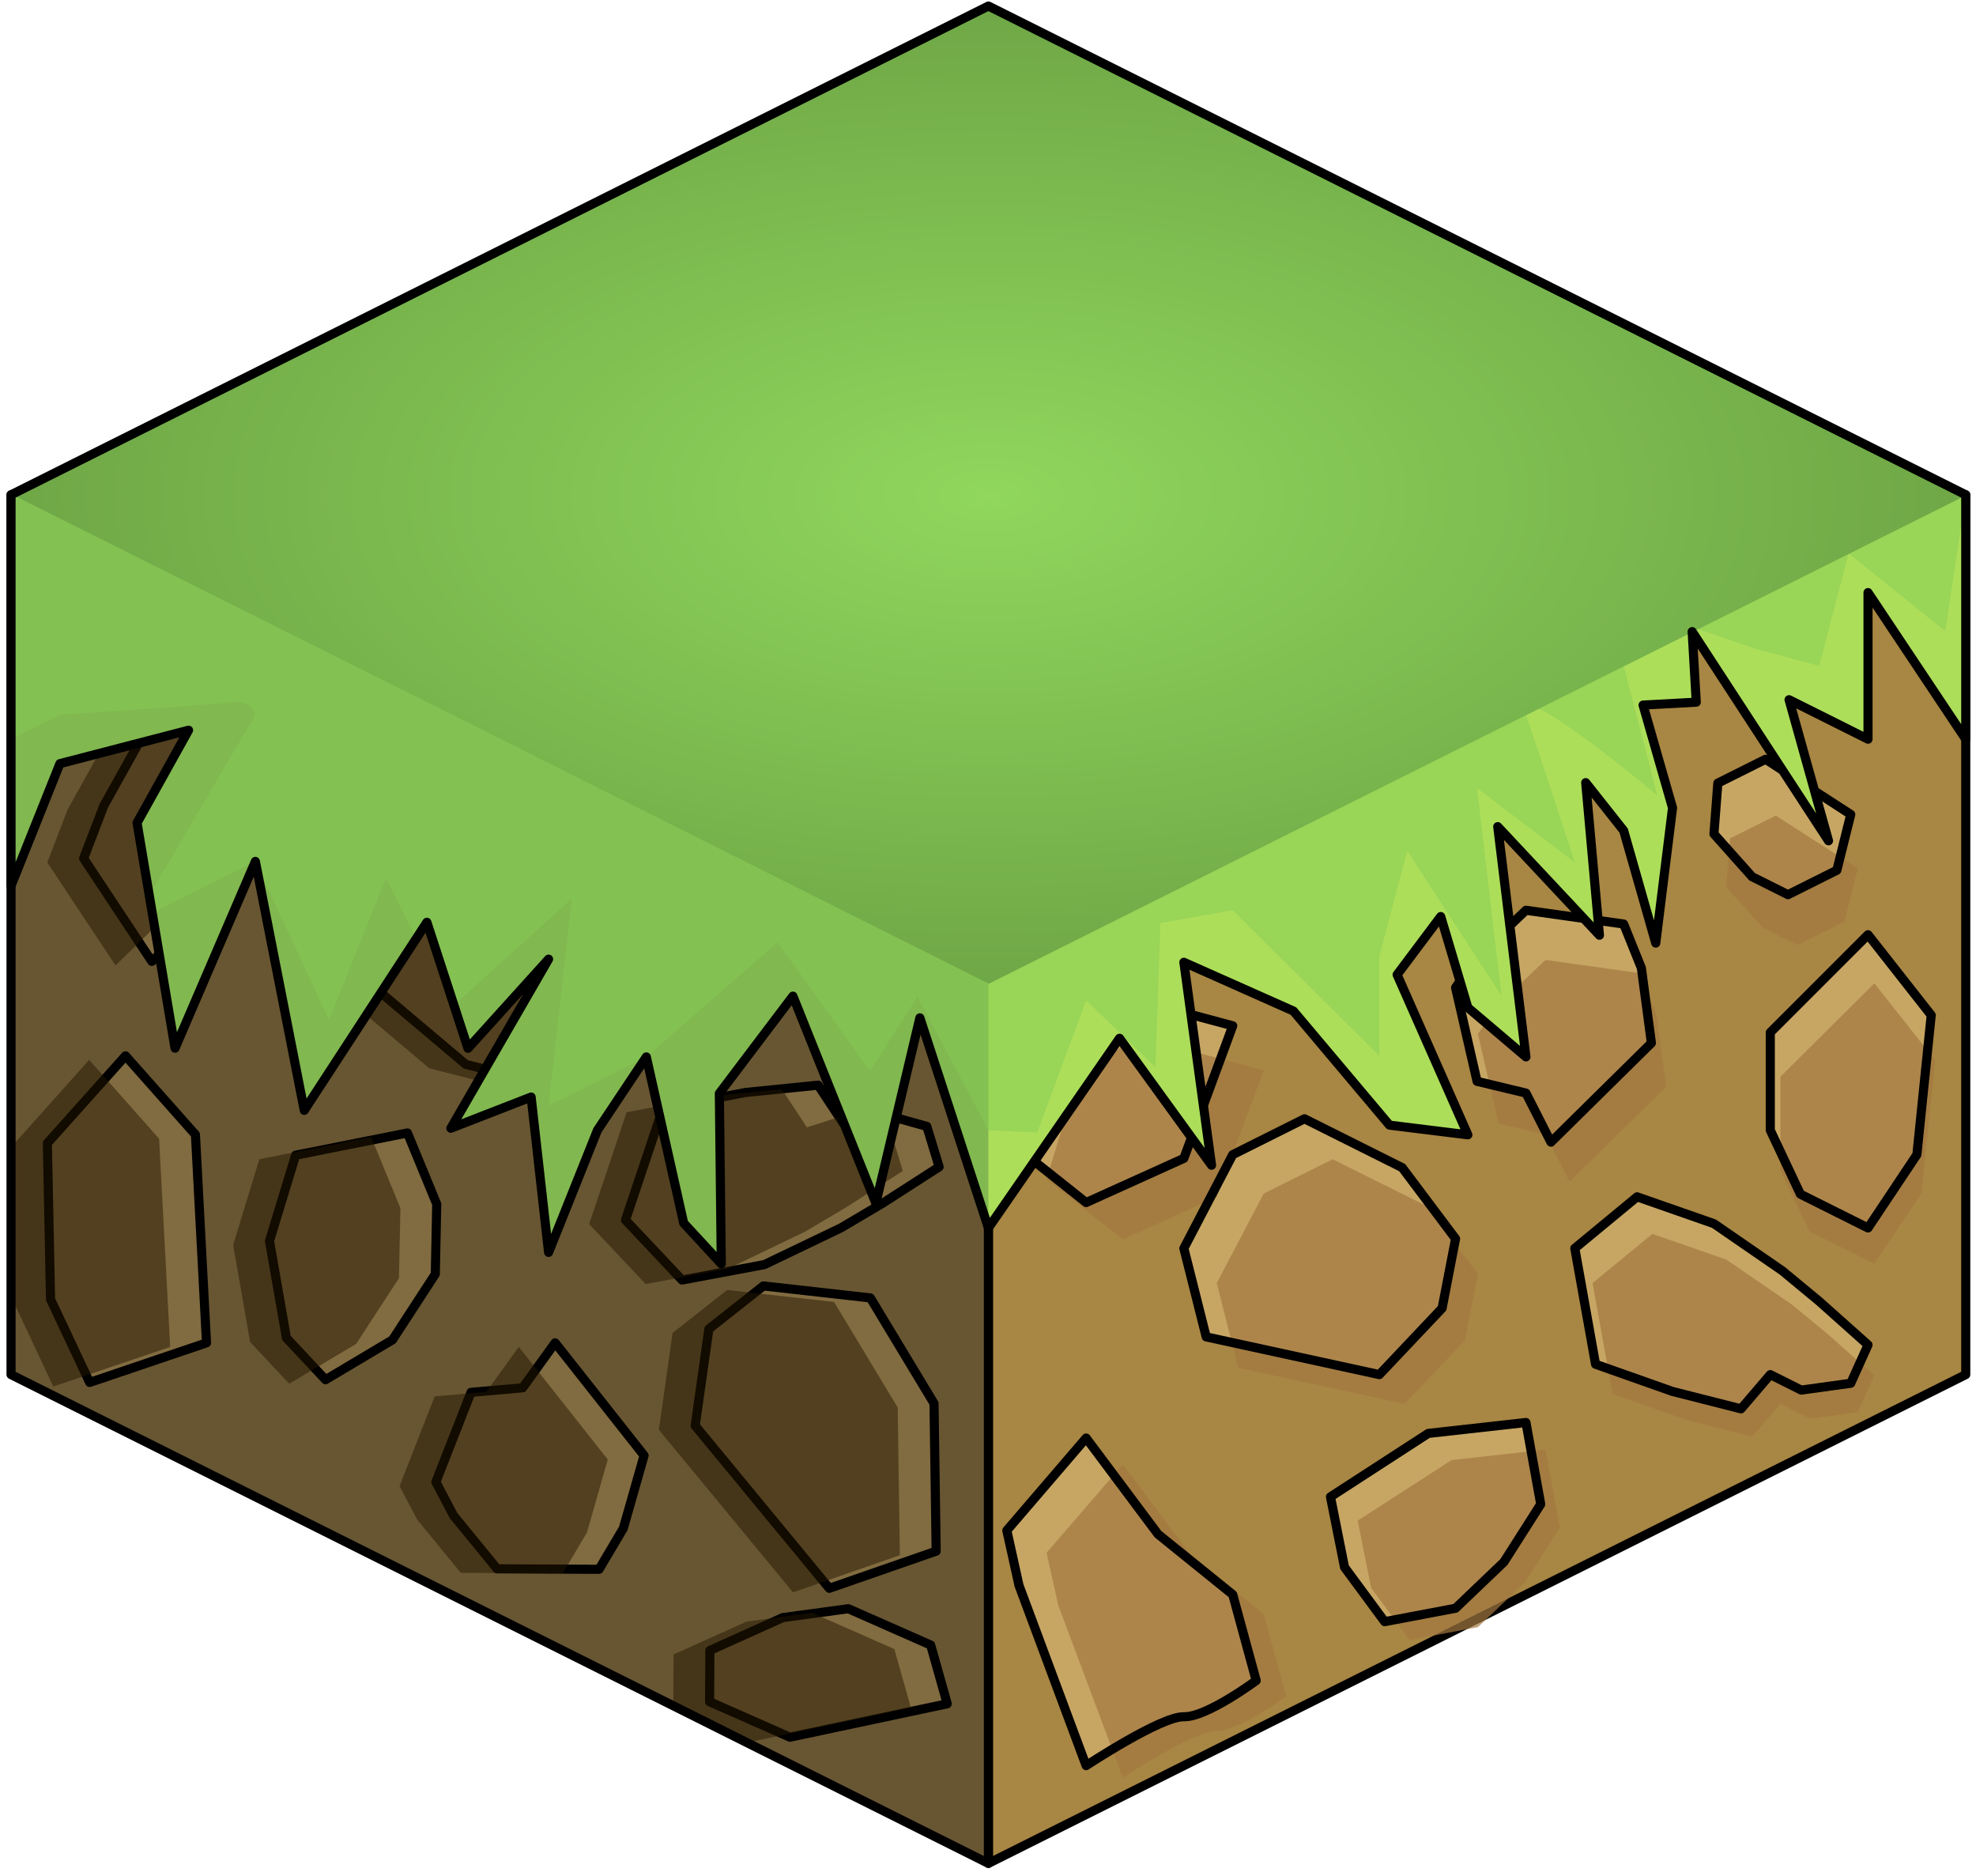 <?xml version="1.0" encoding="UTF-8" standalone="no"?><!DOCTYPE svg PUBLIC "-//W3C//DTD SVG 1.1//EN" "http://www.w3.org/Graphics/SVG/1.1/DTD/svg11.dtd"><svg width="100%" height="100%" viewBox="0 0 217 206" version="1.1" xmlns="http://www.w3.org/2000/svg" xmlns:xlink="http://www.w3.org/1999/xlink" xml:space="preserve" xmlns:serif="http://www.serif.com/" style="fill-rule:evenodd;clip-rule:evenodd;stroke-linecap:round;stroke-linejoin:round;stroke-miterlimit:1.5;"><g id="Grass_Block05"><g id="Grass_Block02"><g><path d="M215.875,54.328l0,96.598l-107.331,53.665l0,-96.598l107.331,-53.665Z" style="fill:#a88643;stroke:#000;stroke-width:1px;"/><path d="M123.301,160.789l-8.372,9.702l1.286,5.769l7.086,18.915c0,0 7.928,-5.204 10.317,-5.13c2.39,0.073 7.634,-3.797 7.634,-3.797l-2.475,-9.029l-7.89,-6.338l-7.586,-10.092Zm46.427,-1.629l-10.317,1.146l-10.317,6.652l1.483,7.395l4.239,5.711l7.483,-1.409l5.101,-4.848l3.889,-6.072l-1.561,-8.575Zm11.733,-23.688l-6.575,5.403l2.19,12.169l8.127,2.857l7.228,1.825l3.089,-3.594l3.27,1.626l5.224,-0.719l1.823,-4.026l-5.158,-4.576l-3.886,-3.198l-7.221,-4.948l-8.111,-2.819Zm-35.112,-8.191l-7.572,3.765l-5.159,9.829l2.356,9.299l18.278,3.958l6.626,-6.965l1.421,-7.296l-5.633,-7.46l-10.317,-5.13Zm59.488,-19.321l6.671,8.447l-1.512,14.639l-5.159,7.695l-7.137,-3.548l-3.18,-6.712l0,-10.261l10.317,-10.26Zm-90.908,21.488l3.214,-10.479l6.475,-5.224l14.159,3.776l-5.159,13.913l-10.317,4.64l-8.372,-6.626Zm49.64,-19.169l5.159,-4.884l10.317,1.445l1.869,4.614l1.058,7.876l-10.607,10.404l-2.637,-5.152l-5.159,-1.231l-2.27,-9.838l2.27,-3.234Zm30.449,-20.732l8.996,5.787l-1.466,5.86l-5.159,2.565l-3.79,-1.885l-4.027,-4.489l0.413,-5.335l5.033,-2.503Z" style="fill:#a37841;fill-opacity:0.7;"/><path d="M205.142,102.627l6.94,8.836l-1.574,15.313l-5.366,8.05l-7.425,-3.712l-3.308,-7.021l0,-10.733l10.733,-10.733" style="fill:#c7a664;"/><clipPath id="_clip1"><path d="M205.142,102.627l6.94,8.836l-1.574,15.313l-5.366,8.05l-7.425,-3.712l-3.308,-7.021l0,-10.733l10.733,-10.733"/></clipPath><g clip-path="url(#_clip1)"><path d="M123.301,160.789l-8.372,9.702l1.286,5.769l7.086,18.915c0,0 7.928,-5.204 10.317,-5.13c2.39,0.073 7.634,-3.797 7.634,-3.797l-2.475,-9.029l-7.89,-6.338l-7.586,-10.092Zm46.427,-1.629l-10.317,1.146l-10.317,6.652l1.483,7.395l4.239,5.711l7.483,-1.409l5.101,-4.848l3.889,-6.072l-1.561,-8.575Zm11.733,-23.688l-6.575,5.403l2.19,12.169l8.127,2.857l7.228,1.825l3.089,-3.594l3.27,1.626l5.224,-0.719l1.823,-4.026l-5.158,-4.576l-3.886,-3.198l-7.221,-4.948l-8.111,-2.819Zm-35.112,-8.191l-7.572,3.765l-5.159,9.829l2.356,9.299l18.278,3.958l6.626,-6.965l1.421,-7.296l-5.633,-7.46l-10.317,-5.13Zm59.488,-19.321l6.671,8.447l-1.512,14.639l-5.159,7.695l-7.137,-3.548l-3.18,-6.712l0,-10.261l10.317,-10.26Zm-90.908,21.488l3.214,-10.479l6.475,-5.224l14.159,3.776l-5.159,13.913l-10.317,4.64l-8.372,-6.626Zm49.64,-19.169l5.159,-4.884l10.317,1.445l1.869,4.614l1.058,7.876l-10.607,10.404l-2.637,-5.152l-5.159,-1.231l-2.27,-9.838l2.27,-3.234Zm30.449,-20.732l8.996,5.787l-1.466,5.86l-5.159,2.565l-3.79,-1.885l-4.027,-4.489l0.413,-5.335l5.033,-2.503Z" style="fill:#a37841;fill-opacity:0.7;"/></g><path d="M205.142,102.627l6.94,8.836l-1.574,15.313l-5.366,8.05l-7.425,-3.712l-3.308,-7.021l0,-10.733l10.733,-10.733" style="fill:none;stroke:#000;stroke-width:1px;"/><path d="M193.887,83.366l9.358,6.054l-1.525,6.129l-5.367,2.683l-3.943,-1.971l-4.189,-4.696l0.429,-5.581l5.237,-2.618Z" style="fill:#c7a664;"/><clipPath id="_clip2"><path d="M193.887,83.366l9.358,6.054l-1.525,6.129l-5.367,2.683l-3.943,-1.971l-4.189,-4.696l0.429,-5.581l5.237,-2.618Z"/></clipPath><g clip-path="url(#_clip2)"><path d="M123.301,160.789l-8.372,9.702l1.286,5.769l7.086,18.915c0,0 7.928,-5.204 10.317,-5.13c2.39,0.073 7.634,-3.797 7.634,-3.797l-2.475,-9.029l-7.89,-6.338l-7.586,-10.092Zm46.427,-1.629l-10.317,1.146l-10.317,6.652l1.483,7.395l4.239,5.711l7.483,-1.409l5.101,-4.848l3.889,-6.072l-1.561,-8.575Zm11.733,-23.688l-6.575,5.403l2.19,12.169l8.127,2.857l7.228,1.825l3.089,-3.594l3.27,1.626l5.224,-0.719l1.823,-4.026l-5.158,-4.576l-3.886,-3.198l-7.221,-4.948l-8.111,-2.819Zm-35.112,-8.191l-7.572,3.765l-5.159,9.829l2.356,9.299l18.278,3.958l6.626,-6.965l1.421,-7.296l-5.633,-7.46l-10.317,-5.13Zm59.488,-19.321l6.671,8.447l-1.512,14.639l-5.159,7.695l-7.137,-3.548l-3.18,-6.712l0,-10.261l10.317,-10.26Zm-90.908,21.488l3.214,-10.479l6.475,-5.224l14.159,3.776l-5.159,13.913l-10.317,4.64l-8.372,-6.626Zm49.64,-19.169l5.159,-4.884l10.317,1.445l1.869,4.614l1.058,7.876l-10.607,10.404l-2.637,-5.152l-5.159,-1.231l-2.27,-9.838l2.27,-3.234Zm30.449,-20.732l8.996,5.787l-1.466,5.86l-5.159,2.565l-3.79,-1.885l-4.027,-4.489l0.413,-5.335l5.033,-2.503Z" style="fill:#a37841;fill-opacity:0.7;"/></g><path d="M193.887,83.366l9.358,6.054l-1.525,6.129l-5.367,2.683l-3.943,-1.971l-4.189,-4.696l0.429,-5.581l5.237,-2.618Z" style="fill:none;stroke:#000;stroke-width:1px;"/><path d="M162.209,105.053l5.367,-5.11l10.733,1.512l1.944,4.827l1.101,8.238l-11.034,10.884l-2.744,-5.39l-5.367,-1.288l-2.362,-10.291l2.362,-3.382" style="fill:#c7a664;"/><clipPath id="_clip3"><path d="M162.209,105.053l5.367,-5.11l10.733,1.512l1.944,4.827l1.101,8.238l-11.034,10.884l-2.744,-5.39l-5.367,-1.288l-2.362,-10.291l2.362,-3.382"/></clipPath><g clip-path="url(#_clip3)"><path d="M123.301,160.789l-8.372,9.702l1.286,5.769l7.086,18.915c0,0 7.928,-5.204 10.317,-5.13c2.39,0.073 7.634,-3.797 7.634,-3.797l-2.475,-9.029l-7.89,-6.338l-7.586,-10.092Zm46.427,-1.629l-10.317,1.146l-10.317,6.652l1.483,7.395l4.239,5.711l7.483,-1.409l5.101,-4.848l3.889,-6.072l-1.561,-8.575Zm11.733,-23.688l-6.575,5.403l2.19,12.169l8.127,2.857l7.228,1.825l3.089,-3.594l3.27,1.626l5.224,-0.719l1.823,-4.026l-5.158,-4.576l-3.886,-3.198l-7.221,-4.948l-8.111,-2.819Zm-35.112,-8.191l-7.572,3.765l-5.159,9.829l2.356,9.299l18.278,3.958l6.626,-6.965l1.421,-7.296l-5.633,-7.46l-10.317,-5.13Zm59.488,-19.321l6.671,8.447l-1.512,14.639l-5.159,7.695l-7.137,-3.548l-3.18,-6.712l0,-10.261l10.317,-10.26Zm-90.908,21.488l3.214,-10.479l6.475,-5.224l14.159,3.776l-5.159,13.913l-10.317,4.64l-8.372,-6.626Zm49.64,-19.169l5.159,-4.884l10.317,1.445l1.869,4.614l1.058,7.876l-10.607,10.404l-2.637,-5.152l-5.159,-1.231l-2.27,-9.838l2.27,-3.234Zm30.449,-20.732l8.996,5.787l-1.466,5.86l-5.159,2.565l-3.79,-1.885l-4.027,-4.489l0.413,-5.335l5.033,-2.503Z" style="fill:#a37841;fill-opacity:0.7;"/></g><path d="M162.209,105.053l5.367,-5.11l10.733,1.512l1.944,4.827l1.101,8.238l-11.034,10.884l-2.744,-5.39l-5.367,-1.288l-2.362,-10.291l2.362,-3.382" style="fill:none;stroke:#000;stroke-width:1px;"/><path d="M179.783,131.406l-6.841,5.652l2.278,12.729l8.455,2.989l7.52,1.909l3.214,-3.759l3.401,1.701l5.435,-0.753l1.897,-4.211l-5.367,-4.787l-4.042,-3.346l-7.512,-5.175l-8.438,-2.949Z" style="fill:#c7a664;"/><clipPath id="_clip4"><path d="M179.783,131.406l-6.841,5.652l2.278,12.729l8.455,2.989l7.52,1.909l3.214,-3.759l3.401,1.701l5.435,-0.753l1.897,-4.211l-5.367,-4.787l-4.042,-3.346l-7.512,-5.175l-8.438,-2.949Z"/></clipPath><g clip-path="url(#_clip4)"><path d="M123.301,160.789l-8.372,9.702l1.286,5.769l7.086,18.915c0,0 7.928,-5.204 10.317,-5.13c2.39,0.073 7.634,-3.797 7.634,-3.797l-2.475,-9.029l-7.89,-6.338l-7.586,-10.092Zm46.427,-1.629l-10.317,1.146l-10.317,6.652l1.483,7.395l4.239,5.711l7.483,-1.409l5.101,-4.848l3.889,-6.072l-1.561,-8.575Zm11.733,-23.688l-6.575,5.403l2.19,12.169l8.127,2.857l7.228,1.825l3.089,-3.594l3.27,1.626l5.224,-0.719l1.823,-4.026l-5.158,-4.576l-3.886,-3.198l-7.221,-4.948l-8.111,-2.819Zm-35.112,-8.191l-7.572,3.765l-5.159,9.829l2.356,9.299l18.278,3.958l6.626,-6.965l1.421,-7.296l-5.633,-7.46l-10.317,-5.13Zm59.488,-19.321l6.671,8.447l-1.512,14.639l-5.159,7.695l-7.137,-3.548l-3.18,-6.712l0,-10.261l10.317,-10.26Zm-90.908,21.488l3.214,-10.479l6.475,-5.224l14.159,3.776l-5.159,13.913l-10.317,4.64l-8.372,-6.626Zm49.64,-19.169l5.159,-4.884l10.317,1.445l1.869,4.614l1.058,7.876l-10.607,10.404l-2.637,-5.152l-5.159,-1.231l-2.27,-9.838l2.27,-3.234Zm30.449,-20.732l8.996,5.787l-1.466,5.86l-5.159,2.565l-3.79,-1.885l-4.027,-4.489l0.413,-5.335l5.033,-2.503Z" style="fill:#a37841;fill-opacity:0.7;"/></g><path d="M179.783,131.406l-6.841,5.652l2.278,12.729l8.455,2.989l7.52,1.909l3.214,-3.759l3.401,1.701l5.435,-0.753l1.897,-4.211l-5.367,-4.787l-4.042,-3.346l-7.512,-5.175l-8.438,-2.949Z" style="fill:none;stroke:#000;stroke-width:1px;"/><path d="M143.254,122.837l-7.878,3.939l-5.366,10.282l2.451,9.727l19.015,4.141l6.893,-7.287l1.478,-7.632l-5.86,-7.803l-10.733,-5.367Z" style="fill:#c7a664;"/><clipPath id="_clip5"><path d="M143.254,122.837l-7.878,3.939l-5.366,10.282l2.451,9.727l19.015,4.141l6.893,-7.287l1.478,-7.632l-5.86,-7.803l-10.733,-5.367Z"/></clipPath><g clip-path="url(#_clip5)"><path d="M123.301,160.789l-8.372,9.702l1.286,5.769l7.086,18.915c0,0 7.928,-5.204 10.317,-5.13c2.39,0.073 7.634,-3.797 7.634,-3.797l-2.475,-9.029l-7.89,-6.338l-7.586,-10.092Zm46.427,-1.629l-10.317,1.146l-10.317,6.652l1.483,7.395l4.239,5.711l7.483,-1.409l5.101,-4.848l3.889,-6.072l-1.561,-8.575Zm11.733,-23.688l-6.575,5.403l2.19,12.169l8.127,2.857l7.228,1.825l3.089,-3.594l3.27,1.626l5.224,-0.719l1.823,-4.026l-5.158,-4.576l-3.886,-3.198l-7.221,-4.948l-8.111,-2.819Zm-35.112,-8.191l-7.572,3.765l-5.159,9.829l2.356,9.299l18.278,3.958l6.626,-6.965l1.421,-7.296l-5.633,-7.46l-10.317,-5.13Zm59.488,-19.321l6.671,8.447l-1.512,14.639l-5.159,7.695l-7.137,-3.548l-3.18,-6.712l0,-10.261l10.317,-10.26Zm-90.908,21.488l3.214,-10.479l6.475,-5.224l14.159,3.776l-5.159,13.913l-10.317,4.64l-8.372,-6.626Zm49.64,-19.169l5.159,-4.884l10.317,1.445l1.869,4.614l1.058,7.876l-10.607,10.404l-2.637,-5.152l-5.159,-1.231l-2.27,-9.838l2.27,-3.234Zm30.449,-20.732l8.996,5.787l-1.466,5.86l-5.159,2.565l-3.79,-1.885l-4.027,-4.489l0.413,-5.335l5.033,-2.503Z" style="fill:#a37841;fill-opacity:0.7;"/></g><path d="M143.254,122.837l-7.878,3.939l-5.366,10.282l2.451,9.727l19.015,4.141l6.893,-7.287l1.478,-7.632l-5.86,-7.803l-10.733,-5.367Z" style="fill:none;stroke:#000;stroke-width:1px;"/><path d="M119.277,157.889l-8.71,10.148l1.338,6.036l7.372,19.785c0,0 8.247,-5.443 10.733,-5.366c2.486,0.076 7.942,-3.972 7.942,-3.972l-2.576,-9.445l-8.207,-6.629l-7.892,-10.557Z" style="fill:#c7a664;"/><clipPath id="_clip6"><path d="M119.277,157.889l-8.71,10.148l1.338,6.036l7.372,19.785c0,0 8.247,-5.443 10.733,-5.366c2.486,0.076 7.942,-3.972 7.942,-3.972l-2.576,-9.445l-8.207,-6.629l-7.892,-10.557Z"/></clipPath><g clip-path="url(#_clip6)"><path d="M123.301,160.789l-8.372,9.702l1.286,5.769l7.086,18.915c0,0 7.928,-5.204 10.317,-5.13c2.39,0.073 7.634,-3.797 7.634,-3.797l-2.475,-9.029l-7.89,-6.338l-7.586,-10.092Zm46.427,-1.629l-10.317,1.146l-10.317,6.652l1.483,7.395l4.239,5.711l7.483,-1.409l5.101,-4.848l3.889,-6.072l-1.561,-8.575Zm11.733,-23.688l-6.575,5.403l2.19,12.169l8.127,2.857l7.228,1.825l3.089,-3.594l3.27,1.626l5.224,-0.719l1.823,-4.026l-5.158,-4.576l-3.886,-3.198l-7.221,-4.948l-8.111,-2.819Zm-35.112,-8.191l-7.572,3.765l-5.159,9.829l2.356,9.299l18.278,3.958l6.626,-6.965l1.421,-7.296l-5.633,-7.46l-10.317,-5.13Zm59.488,-19.321l6.671,8.447l-1.512,14.639l-5.159,7.695l-7.137,-3.548l-3.18,-6.712l0,-10.261l10.317,-10.26Zm-90.908,21.488l3.214,-10.479l6.475,-5.224l14.159,3.776l-5.159,13.913l-10.317,4.64l-8.372,-6.626Zm49.64,-19.169l5.159,-4.884l10.317,1.445l1.869,4.614l1.058,7.876l-10.607,10.404l-2.637,-5.152l-5.159,-1.231l-2.27,-9.838l2.27,-3.234Zm30.449,-20.732l8.996,5.787l-1.466,5.86l-5.159,2.565l-3.79,-1.885l-4.027,-4.489l0.413,-5.335l5.033,-2.503Z" style="fill:#a37841;fill-opacity:0.7;"/></g><path d="M119.277,157.889l-8.71,10.148l1.338,6.036l7.372,19.785c0,0 8.247,-5.443 10.733,-5.366c2.486,0.076 7.942,-3.972 7.942,-3.972l-2.576,-9.445l-8.207,-6.629l-7.892,-10.557Z" style="fill:none;stroke:#000;stroke-width:1px;"/><path d="M167.576,156.185l-10.733,1.199l-10.733,6.958l1.543,7.735l4.409,5.975l7.785,-1.475l5.307,-5.071l4.046,-6.352l-1.624,-8.969" style="fill:#c7a664;"/><clipPath id="_clip7"><path d="M167.576,156.185l-10.733,1.199l-10.733,6.958l1.543,7.735l4.409,5.975l7.785,-1.475l5.307,-5.071l4.046,-6.352l-1.624,-8.969"/></clipPath><g clip-path="url(#_clip7)"><path d="M123.301,160.789l-8.372,9.702l1.286,5.769l7.086,18.915c0,0 7.928,-5.204 10.317,-5.13c2.39,0.073 7.634,-3.797 7.634,-3.797l-2.475,-9.029l-7.89,-6.338l-7.586,-10.092Zm46.427,-1.629l-10.317,1.146l-10.317,6.652l1.483,7.395l4.239,5.711l7.483,-1.409l5.101,-4.848l3.889,-6.072l-1.561,-8.575Zm11.733,-23.688l-6.575,5.403l2.19,12.169l8.127,2.857l7.228,1.825l3.089,-3.594l3.27,1.626l5.224,-0.719l1.823,-4.026l-5.158,-4.576l-3.886,-3.198l-7.221,-4.948l-8.111,-2.819Zm-35.112,-8.191l-7.572,3.765l-5.159,9.829l2.356,9.299l18.278,3.958l6.626,-6.965l1.421,-7.296l-5.633,-7.46l-10.317,-5.13Zm59.488,-19.321l6.671,8.447l-1.512,14.639l-5.159,7.695l-7.137,-3.548l-3.18,-6.712l0,-10.261l10.317,-10.26Zm-90.908,21.488l3.214,-10.479l6.475,-5.224l14.159,3.776l-5.159,13.913l-10.317,4.64l-8.372,-6.626Zm49.64,-19.169l5.159,-4.884l10.317,1.445l1.869,4.614l1.058,7.876l-10.607,10.404l-2.637,-5.152l-5.159,-1.231l-2.27,-9.838l2.27,-3.234Zm30.449,-20.732l8.996,5.787l-1.466,5.86l-5.159,2.565l-3.79,-1.885l-4.027,-4.489l0.413,-5.335l5.033,-2.503Z" style="fill:#a37841;fill-opacity:0.7;"/></g><path d="M167.576,156.185l-10.733,1.199l-10.733,6.958l1.543,7.735l4.409,5.975l7.785,-1.475l5.307,-5.071l4.046,-6.352l-1.624,-8.969" style="fill:none;stroke:#000;stroke-width:1px;"/><path d="M110.567,125.105l8.71,6.93l10.733,-4.854l5.366,-14.553l-14.73,-3.95l-6.736,5.465l-3.343,10.962" style="fill:#c7a664;"/><clipPath id="_clip8"><path d="M110.567,125.105l8.71,6.93l10.733,-4.854l5.366,-14.553l-14.73,-3.95l-6.736,5.465l-3.343,10.962"/></clipPath><g clip-path="url(#_clip8)"><path d="M123.301,160.789l-8.372,9.702l1.286,5.769l7.086,18.915c0,0 7.928,-5.204 10.317,-5.13c2.39,0.073 7.634,-3.797 7.634,-3.797l-2.475,-9.029l-7.89,-6.338l-7.586,-10.092Zm46.427,-1.629l-10.317,1.146l-10.317,6.652l1.483,7.395l4.239,5.711l7.483,-1.409l5.101,-4.848l3.889,-6.072l-1.561,-8.575Zm11.733,-23.688l-6.575,5.403l2.19,12.169l8.127,2.857l7.228,1.825l3.089,-3.594l3.27,1.626l5.224,-0.719l1.823,-4.026l-5.158,-4.576l-3.886,-3.198l-7.221,-4.948l-8.111,-2.819Zm-35.112,-8.191l-7.572,3.765l-5.159,9.829l2.356,9.299l18.278,3.958l6.626,-6.965l1.421,-7.296l-5.633,-7.46l-10.317,-5.13Zm59.488,-19.321l6.671,8.447l-1.512,14.639l-5.159,7.695l-7.137,-3.548l-3.18,-6.712l0,-10.261l10.317,-10.26Zm-90.908,21.488l3.214,-10.479l6.475,-5.224l14.159,3.776l-5.159,13.913l-10.317,4.64l-8.372,-6.626Zm49.64,-19.169l5.159,-4.884l10.317,1.445l1.869,4.614l1.058,7.876l-10.607,10.404l-2.637,-5.152l-5.159,-1.231l-2.27,-9.838l2.27,-3.234Zm30.449,-20.732l8.996,5.787l-1.466,5.86l-5.159,2.565l-3.79,-1.885l-4.027,-4.489l0.413,-5.335l5.033,-2.503Z" style="fill:#a37841;fill-opacity:0.7;"/></g><path d="M110.567,125.105l8.71,6.93l10.733,-4.854l5.366,-14.553l-14.73,-3.95l-6.736,5.465l-3.343,10.962" style="fill:none;stroke:#000;stroke-width:1px;"/></g><path d="M1.212,54.328l107.332,53.665l0,96.598l-107.332,-53.665l0,-96.598" style="fill:#685632;"/><clipPath id="_clip9"><path d="M1.212,54.328l107.332,53.665l0,96.598l-107.332,-53.665l0,-96.598"/></clipPath><g clip-path="url(#_clip9)"><path d="M91.074,174.39l11.734,-4.08l-0.235,-16.221l-6.989,-11.581l-11.749,-1.32l-5.987,4.726l-1.504,10.627l14.73,17.849" style="fill:#816b40;stroke:#000;stroke-width:1px;"/><path d="M86.752,190.738l17.273,-3.671l-1.819,-6.448l-9.043,-3.989l-7.196,0.973l-8.01,3.61l-0.029,5.632l8.824,3.893Z" style="fill:#816b40;stroke:#000;stroke-width:1px;"/><path d="M49.811,166.41l4.777,5.837l11.198,0.057l2.667,-4.498l2.28,-7.997l-9.77,-12.374l-3.564,4.939l-5.673,0.498l-3.859,9.848l1.944,3.69" style="fill:#816b40;stroke:#000;stroke-width:1px;"/><path d="M74.9,140.543l-6.21,-6.587l4.115,-12.273l9.073,-1.736l7.964,-0.802l2.763,4.188l3.72,-1.191l5.458,1.532l1.351,4.444l-6.163,3.963l-4.606,2.727l-8.414,4.037l-9.051,1.698Z" style="fill:#816b40;stroke:#000;stroke-width:1px;"/><path d="M35.75,151.488l-4.295,-4.586l-1.861,-10.647l2.871,-9.418l12.278,-2.445l3.219,7.814l-0.159,7.686l-4.698,7.216l-7.355,4.38Z" style="fill:#816b40;stroke:#000;stroke-width:1px;"/><path d="M16.676,105.56l-7.493,-11.31l2.215,-5.782l10.316,-18.523c0,0 7.68,6.584 10.235,6.868c2.555,0.284 7.573,5.082 7.573,5.082l-3.959,8.979l-9.33,5.376l-9.557,9.31Z" style="fill:#816b40;stroke:#000;stroke-width:1px;"/><path d="M61.965,119.602l-10.818,-2.741l-10.012,-8.444l2.664,-7.435l5.35,-5.277l7.762,2.587l4.721,5.789l3.253,6.875l-2.92,8.646" style="fill:#816b40;stroke:#000;stroke-width:1px;"/><path d="M5.202,125.517l8.581,-9.593l7.679,8.654l1.217,22.864l-12.833,4.345l-4.296,-9.13l-0.348,-17.14" style="fill:#816b40;stroke:#000;stroke-width:1px;"/><path d="M82.762,191.181l17.273,-3.67l-1.819,-6.448l-9.043,-3.989l-7.196,0.973l-8.01,3.609l-0.029,5.633l8.824,3.892Zm4.322,-16.347l-14.73,-17.849l1.504,-10.628l5.987,-4.725l11.749,1.32l6.989,11.581l0.235,16.221l-11.734,4.08Zm-41.263,-7.98l-1.944,-3.691l3.859,-9.847l5.674,-0.498l3.563,-4.94l9.77,12.374l-2.28,7.998l-2.667,4.498l-11.198,-0.058l-4.777,-5.836Zm-44.609,-40.894l8.581,-9.593l7.679,8.655l1.217,22.864l-12.833,4.344l-4.296,-9.129l-0.348,-17.141Zm30.548,25.971l-4.295,-4.586l-1.861,-10.647l2.871,-9.418l12.278,-2.445l3.22,7.815l-0.16,7.685l-4.698,7.216l-7.355,4.38Zm39.15,-10.945l-6.21,-6.586l4.115,-12.274l9.073,-1.736l7.964,-0.801l2.763,4.188l3.72,-1.192l5.458,1.532l1.351,4.445l-6.163,3.962l-4.606,2.728l-8.414,4.037l-9.051,1.697Zm-12.934,-20.94l-10.819,-2.742l-10.012,-8.443l2.664,-7.436l5.35,-5.277l7.762,2.587l4.721,5.79l3.253,6.875l-2.919,8.646Zm-45.29,-14.043l-7.493,-11.309l2.215,-5.782l10.316,-18.523c0,0 7.68,6.583 10.235,6.867c2.555,0.285 7.574,5.082 7.574,5.082l-3.96,8.98l-9.33,5.375l-9.557,9.31Z" style="fill:#251700;fill-opacity:0.5;"/></g><path d="M1.212,54.328l107.332,53.665l0,96.598l-107.332,-53.665l0,-96.598" style="fill:none;stroke:#000;stroke-width:1px;"/><path d="M215.875,54.328l0,26.832l-10.733,-16.099l0,16.099l-8.671,-4.335l4.333,15.49l-14.975,-22.965l0.451,7.746l-5.842,0.317l3.237,11.288l-1.844,14.848l-3.522,-12.351l-4.17,-5.269l1.509,16.756l-11.171,-11.925l3.099,25.283l-6.378,-5.412l-2.98,-10l-4.79,6.386l7.77,17.581l-8.606,-1.063l-10.552,-12.529l-12.03,-5.352l3.04,22.285l-10.106,-13.941l-14.4,20.828l-7.526,-23.07l-4.833,20.348l-9.108,-22.734l-8.08,10.682l0.213,18.707l-4.13,-4.471l-4.102,-18.245l-5.367,8.05l-5.367,13.416l-1.916,-17.058l-8.817,3.427l6.34,-10.967l4.393,-7.601l-8.851,9.792l-4.513,-13.843l-13.468,20.655l-5.367,-27.337l-8.823,20.511l-4.172,-24.747l5.659,-10.166l-14.13,3.669l-5.367,13.416l0,-42.932l107.332,-53.666l107.331,53.666Z" style="fill:#99e164;"/><clipPath id="_clip10"><path d="M215.875,54.328l0,26.832l-10.733,-16.099l0,16.099l-8.671,-4.335l4.333,15.49l-14.975,-22.965l0.451,7.746l-5.842,0.317l3.237,11.288l-1.844,14.848l-3.522,-12.351l-4.17,-5.269l1.509,16.756l-11.171,-11.925l3.099,25.283l-6.378,-5.412l-2.98,-10l-4.79,6.386l7.77,17.581l-8.606,-1.063l-10.552,-12.529l-12.03,-5.352l3.04,22.285l-10.106,-13.941l-14.4,20.828l-7.526,-23.07l-4.833,20.348l-9.108,-22.734l-8.08,10.682l0.213,18.707l-4.13,-4.471l-4.102,-18.245l-5.367,8.05l-5.367,13.416l-1.916,-17.058l-8.817,3.427l6.34,-10.967l4.393,-7.601l-8.851,9.792l-4.513,-13.843l-13.468,20.655l-5.367,-27.337l-8.823,20.511l-4.172,-24.747l5.659,-10.166l-14.13,3.669l-5.367,13.416l0,-42.932l107.332,-53.666l107.331,53.666Z"/></clipPath><g clip-path="url(#_clip10)"><path d="M108.544,107.993l0,45.683l-72.925,-1.647l-34.407,-47.117l0,-50.656l107.332,53.737Z" style="fill:#251700;fill-opacity:0.2;"/><path d="M215.875,107.993l0,-53.665l-107.331,53.665l0,53.666l107.331,-53.666Z" style="fill:#ffd533;fill-opacity:0.2;"/><path d="M215.875,54.328l-2.247,14.976l-10.612,-8.547l-3.241,12.353l-6.985,-1.873l-12.71,-4.379l-1.771,6.252l3.708,14.246c0,0 -16.03,-13.515 -14.441,-8.879c1.588,4.636 5.366,16.209 5.366,16.209l-10.733,-8.159l2.682,22.807l-10.351,-15.909l-3.064,11.571l0,10.942l-16.1,-15.995l-7.94,1.397l-0.548,15.825l-7.611,-7.329l-5.367,14.519l-5.366,-0.262l-7.79,-14.628l-5.219,8.123l-10.144,-14.118l-14.413,12.573l-10.734,5.367l2.547,-22.74l-13.28,12.006l-7.128,-14.297l-6.252,15.621l-8.086,-17.423l-13.381,6.69l13.381,-22.79c0,0 -0.374,-1.702 -2.747,-1.374c-2.374,0.329 -18.719,1.374 -18.719,1.374l-5.367,2.683l-0.071,-26.868l107.331,-53.666l107.403,53.702Z" style="fill:#86cc55;fill-opacity:0.5;"/><path d="M108.579,0.715l107.367,53.648l-107.367,53.648l-107.295,-53.719l107.331,-53.559" style="fill:url(#_Radial11);"/></g><path d="M215.875,54.328l0,26.832l-10.733,-16.099l0,16.099l-8.671,-4.335l4.333,15.49l-14.975,-22.965l0.451,7.746l-5.842,0.317l3.237,11.288l-1.844,14.848l-3.522,-12.351l-4.17,-5.269l1.509,16.756l-11.171,-11.925l3.099,25.283l-6.378,-5.412l-2.98,-10l-4.79,6.386l7.77,17.581l-8.606,-1.063l-10.552,-12.529l-12.03,-5.352l3.04,22.285l-10.106,-13.941l-14.4,20.828l-7.526,-23.07l-4.833,20.348l-9.108,-22.734l-8.08,10.682l0.213,18.707l-4.13,-4.471l-4.102,-18.245l-5.367,8.05l-5.367,13.416l-1.916,-17.058l-8.817,3.427l6.34,-10.967l4.393,-7.601l-8.851,9.792l-4.513,-13.843l-13.468,20.655l-5.367,-27.337l-8.823,20.511l-4.172,-24.747l5.659,-10.166l-14.13,3.669l-5.367,13.416l0,-42.932l107.332,-53.666l107.331,53.666Z" style="fill:none;stroke:#000;stroke-width:1px;"/></g></g><defs><radialGradient id="_Radial11" cx="0" cy="0" r="1" gradientUnits="userSpaceOnUse" gradientTransform="matrix(107.331,0,0,53.648,108.615,54.363)"><stop offset="0" style="stop-color:#90d75d;stop-opacity:1"/><stop offset="1" style="stop-color:#6fa746;stop-opacity:1"/></radialGradient></defs></svg>
